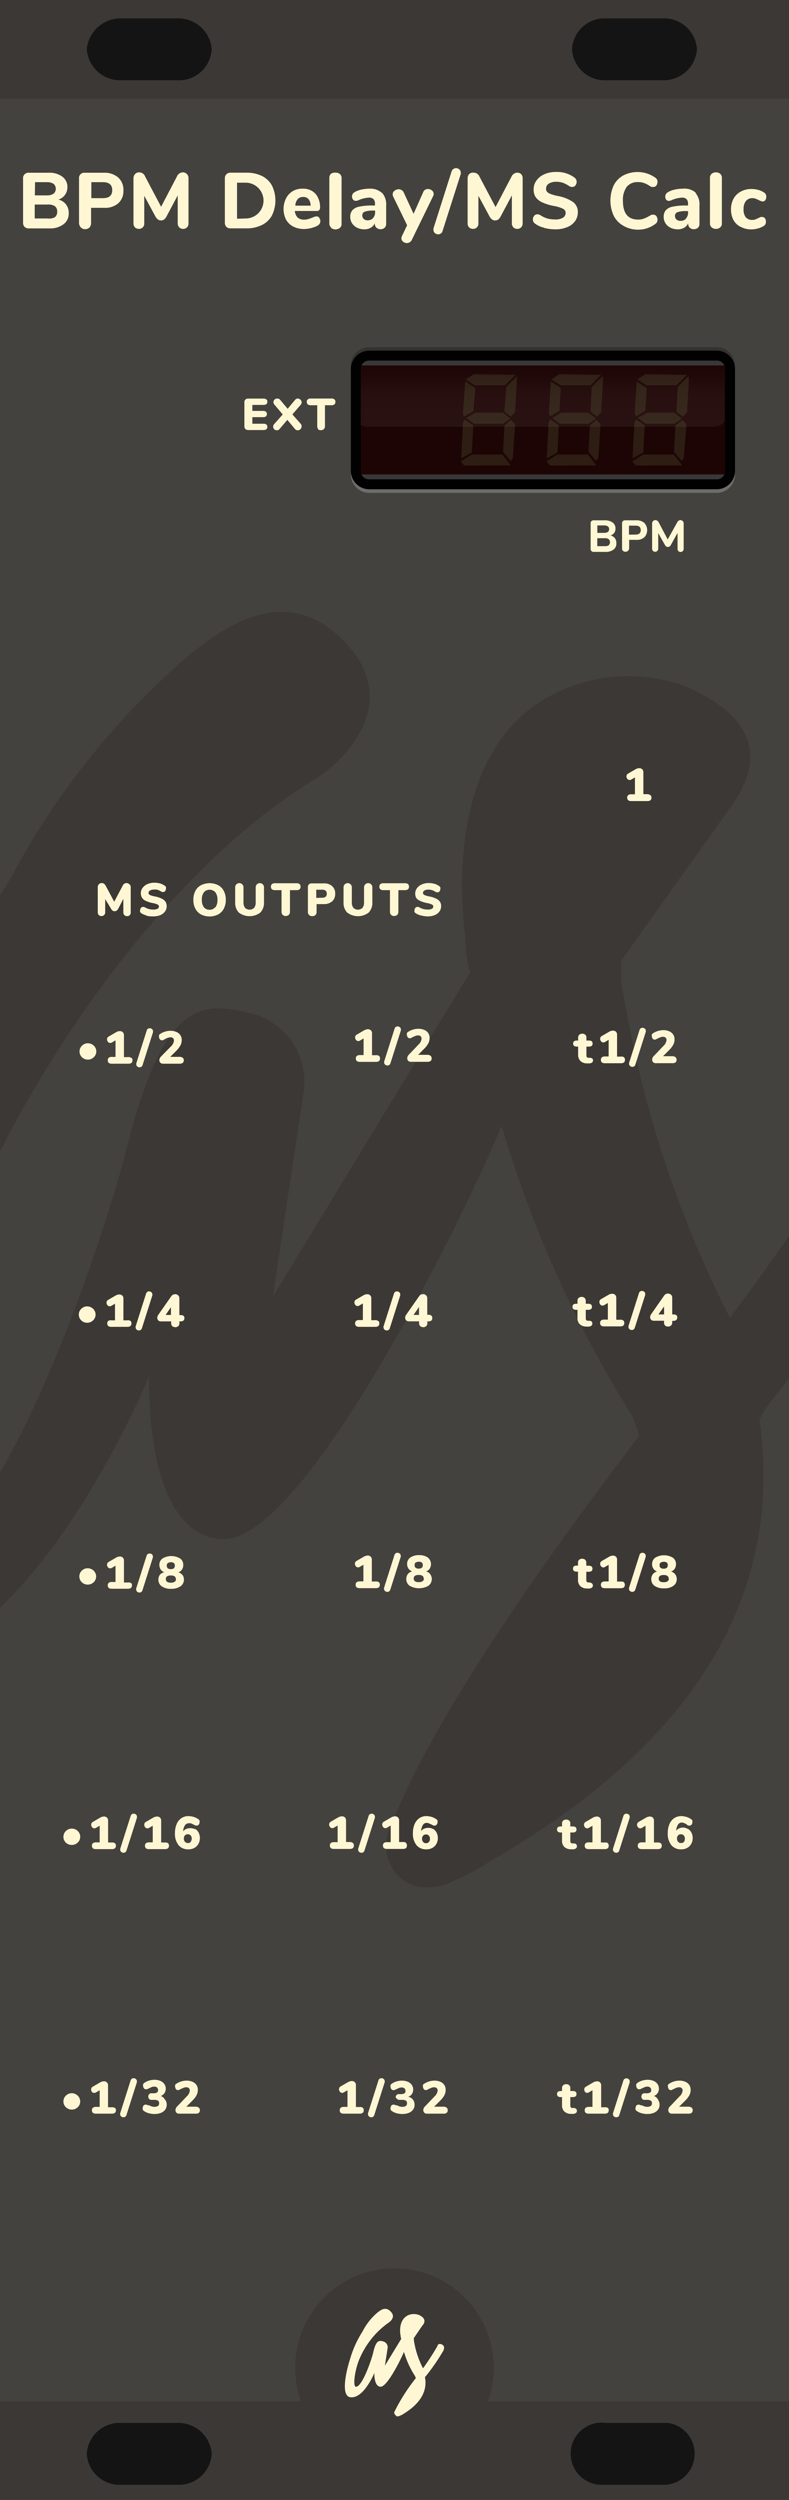 <svg xmlns="http://www.w3.org/2000/svg" xmlns:xlink="http://www.w3.org/1999/xlink" width="120" height="380" viewBox="0 0 120 380">
  <rect x="0" y="0" width="120" height="380" fill="#808080" stroke="none"/>
  <defs>
    <linearGradient id="linear-gradient" x1="142.85" y1="276.38" x2="142.85" y2="287.72" gradientTransform="matrix(0.94, 0, 0, -0.96, -51.83, 329.6)" gradientUnits="userSpaceOnUse">
      <stop offset="0" stop-color="#fff" stop-opacity="0.05"/>
      <stop offset="0.43" stop-color="#fff" stop-opacity="0.04"/>
      <stop offset="1" stop-opacity="0"/>
    </linearGradient>
  </defs>
  <g id="Layer_2" data-name="Layer 2">
    <g id="svg4541">
      <polygon id="polygon6" points="120 16.5 120 0 0 0 0 24.7 0 26.1 0 30 0 31.8 0 286.2 0 287.6 0 291.5 0 293 0 297.8 0 380 120 380 120 293 120 291.5 120 287.6 120 286.2 120 272.4 120 31.8 120 31.5 120 30 120 26.1 120 24.7 120 16.5" style="fill: #44423e"/>
      <g>
        <path d="M47.8,118.5c5.5-3.4,12.7-11.9,5.2-20.3-9.4-10.6-19.5-2.2-23.8,1A117.43,117.43,0,0,0,1.5,133.7c-.51.8-1,1.61-1.5,2.41v38.94C10.65,154,28.32,130.37,47.8,118.5Z" style="fill: #3c3835"/>
        <path d="M111,200.3a170.53,170.53,0,0,1-16.5-51.2V146l15.9-22.3c1.9-2.7,10-12.4-6.2-19.4a25.19,25.19,0,0,0-18.7.6c-18.4,7.9-15.2,33.8-14.7,38a16.14,16.14,0,0,0,.7,4.9l-30,49.3s3.9-25.9,4.6-30.5a10.79,10.79,0,0,0-8.5-12.7l-.4-.1c-7.9-1.9-12.8.5-18,21-3,11.71-11,35.09-19.2,49v20.58c13.56-12.91,22.7-35.23,22.7-35.23s-1,24.2,11.1,24.8,35.8-46.8,42.5-62.8a177.74,177.74,0,0,0,19.8,44,28.27,28.27,0,0,1,1.1,3.1c-2.7,3.7-29.9,38.5-37.8,59.5a6.35,6.35,0,0,0,0,5.7,6,6,0,0,0,4,3.3,8.71,8.71,0,0,0,5.9-1,32.46,32.46,0,0,0,5.2-2.8c38.3-22,43.8-47.6,41-67.2a22,22,0,0,1,2.1-3.2c.81-1,1.6-2,2.4-3.07V187.86C117.08,192.07,114.09,196.23,111,200.3Z" style="fill: #3c3835"/>
      </g>
      <rect id="rect1806" width="120" height="15" style="fill: #3c3835"/>
      <rect id="rect1982" y="365" width="120" height="15" style="fill: #3c3835"/>
      <path id="rect861" d="M18.5,2.8h8.4a5.09,5.09,0,0,1,5.3,4.7h0a5,5,0,0,1-5.3,4.7H18.5a5.09,5.09,0,0,1-5.3-4.7h0A5.16,5.16,0,0,1,18.5,2.8Z" style="fill: #141414"/>
      <path id="rect863" d="M18.5,368.3h8.4a5.09,5.09,0,0,1,5.3,4.7h0a5,5,0,0,1-5.3,4.7H18.5a5,5,0,0,1-5.3-4.7h0a5,5,0,0,1,5.3-4.7Z" style="fill: #141414"/>
      <circle id="path1686" cx="60" cy="359.9" r="15.1" style="fill: #3c3835"/>
      <path id="path8-4-6" d="M67.54,356.8a.54.54,0,0,0-.3-.4.6.6,0,0,0-.4-.1.32.32,0,0,0-.3.3,39.56,39.56,0,0,1-2.2,3.4,13.55,13.55,0,0,1-1.4-4.3v-.3l1.3-1.9c.2-.2.8-1-.5-1.6a2.21,2.21,0,0,0-1.6,0c-1.6.7-1.3,2.8-1.2,3.2a.6.6,0,0,0,.1.4l-2.5,4.1.4-2.6a.92.92,0,0,0-.7-1.1h0c-.7-.2-1.1,0-1.5,1.8-.4,1.5-1.7,5.1-2.6,5.1-.5,0-.2-2.3.4-3.9a12.91,12.91,0,0,1,4.5-5.8c.5-.3,1.1-1,.4-1.7-.8-.9-1.6-.2-2,.1a9.23,9.23,0,0,0-2.3,2.9,15.93,15.93,0,0,0-1.9,4.2c-.7,2.2-1.4,5.7.1,5.8,2,.2,3.6-3.7,3.6-3.7s-.1,2,.9,2.1,3-3.9,3.6-5.3a13.71,13.71,0,0,0,1.7,3.7c0,.1.1.2.1.3a28.42,28.42,0,0,0-3.2,5,.45.45,0,0,0,0,.5l.3.3a.9.9,0,0,0,.5-.1c.2-.1.3-.1.4-.2,3.2-1.9,3.7-4,3.4-5.6,0-.1.1-.2.2-.3a31.94,31.94,0,0,0,2.6-3.8A1.09,1.09,0,0,0,67.54,356.8Z" style="fill: #fff7d4"/>
      <path id="path1191" d="M92.2,2.8A4.94,4.94,0,0,0,87,7.5a5,5,0,0,0,5.3,4.7h8.4A5.09,5.09,0,0,0,106,7.5a5,5,0,0,0-5.3-4.7Z" style="fill: #141414"/>
      <path id="rect865" d="M92.2,368.3a4.73,4.73,0,1,0-1,9.4h9.4a4.73,4.73,0,0,0,1-9.4H92.2Z" style="fill: #141414"/>
      <path id="path922" d="M93.52,81.81a1.2,1.2,0,0,1,.22.74,1.11,1.11,0,0,1-.44,1,1.89,1.89,0,0,1-1.22.34H90.32a.44.44,0,0,1-.49-.38.21.21,0,0,1,0-.11V79.59a.44.44,0,0,1,.38-.5H92a2,2,0,0,1,1.17.33,1.1,1.1,0,0,1,.44.91,1.12,1.12,0,0,1-.18.66,1.21,1.21,0,0,1-.56.41A1.19,1.19,0,0,1,93.52,81.81ZM90.85,81h1a1,1,0,0,0,.6-.14.49.49,0,0,0,.19-.42.5.5,0,0,0-.19-.43,1,1,0,0,0-.6-.14h-1Zm1.72,1.88a.54.54,0,0,0,.2-.46.57.57,0,0,0-.2-.47,1,1,0,0,0-.6-.14H90.84v1.21H92a1,1,0,0,0,.6-.14Z" style="fill: #fff8d5"/>
      <path id="path924" d="M94.75,83.75a.49.49,0,0,1-.14-.38V79.59a.44.44,0,0,1,.39-.5h1.79a1.77,1.77,0,0,1,1.21.4,1.6,1.6,0,0,1,0,2.18,1.72,1.72,0,0,1-1.21.39h-1.1v1.31a.56.56,0,0,1-.62.5.53.53,0,0,1-.29-.12Zm1.91-2.49c.53,0,.79-.22.79-.68s-.26-.68-.79-.68h-1v1.37Z" style="fill: #fff8d5"/>
      <path id="path926" d="M103.84,79.21a.55.55,0,0,1,.14.37v3.84a.47.47,0,0,1-.8.35.47.47,0,0,1-.13-.35V81l-1,1.8a.73.73,0,0,1-.2.26.47.47,0,0,1-.53,0,.75.75,0,0,1-.21-.26l-1-1.76v2.35a.47.47,0,0,1-.8.35.47.47,0,0,1-.13-.35V79.58a.55.55,0,0,1,.14-.37.49.49,0,0,1,.36-.15.57.57,0,0,1,.5.34l1.37,2.6L103,79.4a.56.56,0,0,1,.48-.34A.49.49,0,0,1,103.84,79.21Z" style="fill: #fff8d5"/>
      <path id="path142" d="M19.71,134.42a.6.6,0,0,1,.17.46v3.81a.52.52,0,0,1-.56.57.59.59,0,0,1-.4-.15.57.57,0,0,1-.16-.42v-2.06L18,138.1a1,1,0,0,1-.25.32.59.59,0,0,1-.32.09.56.56,0,0,1-.31-.09,1,1,0,0,1-.25-.32L16,136.67v2a.57.57,0,0,1-.16.42.62.62,0,0,1-.41.16.59.59,0,0,1-.4-.15.57.57,0,0,1-.16-.42v-3.81a.6.6,0,0,1,.17-.46.57.57,0,0,1,.44-.18.53.53,0,0,1,.34.11.79.79,0,0,1,.26.31l1.29,2.42,1.28-2.42a.66.66,0,0,1,.59-.42.59.59,0,0,1,.43.19Z" style="fill: #fff7d4"/>
      <path id="path144" d="M22.27,139.15a2.52,2.52,0,0,1-.79-.34.61.61,0,0,1-.17-.19.56.56,0,0,1,0-.25.57.57,0,0,1,.13-.36.35.35,0,0,1,.29-.15h.18l.21.1a2.35,2.35,0,0,0,.57.23,2.73,2.73,0,0,0,.64.07,1.36,1.36,0,0,0,.63-.12.39.39,0,0,0,.21-.36.32.32,0,0,0-.2-.28,2.57,2.57,0,0,0-.76-.23,4.55,4.55,0,0,1-1.08-.35,1.29,1.29,0,0,1-.55-.48,1.33,1.33,0,0,1-.16-.67,1.3,1.3,0,0,1,.27-.81,1.77,1.77,0,0,1,.73-.57,2.49,2.49,0,0,1,1-.21,3.11,3.11,0,0,1,.91.11,2.24,2.24,0,0,1,.73.35.47.47,0,0,1,.18.19.51.51,0,0,1,0,.25.6.6,0,0,1-.12.36.36.36,0,0,1-.29.15h-.17l-.22-.11-.2-.11a1.34,1.34,0,0,0-.38-.14,1.57,1.57,0,0,0-.48,0,1,1,0,0,0-.57.14.42.42,0,0,0-.22.36.35.35,0,0,0,.08.22.9.9,0,0,0,.29.16,4.34,4.34,0,0,0,.62.16,4,4,0,0,1,1.06.35,1.34,1.34,0,0,1,.55.48,1.17,1.17,0,0,1,.16.64,1.36,1.36,0,0,1-.26.82,1.72,1.72,0,0,1-.72.55,3,3,0,0,1-1.08.19,4.36,4.36,0,0,1-1-.1Z" style="fill: #fff7d4"/>
      <path id="path146" d="M30.57,139a2.14,2.14,0,0,1-.86-.88,2.86,2.86,0,0,1-.3-1.34,2.8,2.8,0,0,1,.3-1.34,2,2,0,0,1,.86-.88,2.92,2.92,0,0,1,2.62,0,2,2,0,0,1,.85.88,2.8,2.8,0,0,1,.3,1.34,2.86,2.86,0,0,1-.3,1.34,2.14,2.14,0,0,1-.86.88,2.9,2.9,0,0,1-2.61,0Zm2.19-1.07a1.82,1.82,0,0,0,.31-1.15,1.74,1.74,0,0,0-.32-1.15,1.17,1.17,0,0,0-1.74,0,1.79,1.79,0,0,0-.31,1.15A1.84,1.84,0,0,0,31,137.9a1.09,1.09,0,0,0,.88.39,1.07,1.07,0,0,0,.86-.4Z" style="fill: #fff7d4"/>
      <path id="path148" d="M36.33,138.73a2.16,2.16,0,0,1-.56-1.6v-2.26a.63.63,0,1,1,1.26,0v2.31a1.28,1.28,0,0,0,.24.82,1,1,0,0,0,1.38,0,1.28,1.28,0,0,0,.24-.82v-2.31a.63.63,0,1,1,1.26,0v2.26a2.12,2.12,0,0,1-.56,1.59,2.71,2.71,0,0,1-3.26,0Z" style="fill: #fff7d4"/>
      <path id="path150" d="M43,139.07a.61.61,0,0,1-.18-.46v-3.3h-1a.75.75,0,0,1-.46-.13.5.5,0,0,1-.15-.4.47.47,0,0,1,.15-.39.64.64,0,0,1,.46-.13h3.28a.64.64,0,0,1,.46.13.47.47,0,0,1,.15.39.5.5,0,0,1-.15.4.75.75,0,0,1-.46.13h-1v3.3a.61.61,0,0,1-.18.46.73.73,0,0,1-.47.17.66.66,0,0,1-.45-.17Z" style="fill: #fff7d4"/>
      <path id="path152" d="M47,139.08a.64.64,0,0,1-.17-.47v-3.74a.59.59,0,0,1,.15-.44.56.56,0,0,1,.44-.15h1.83a1.78,1.78,0,0,1,1.27.42,1.48,1.48,0,0,1,.46,1.16,1.51,1.51,0,0,1-.46,1.15,1.88,1.88,0,0,1-1.27.42h-1.1v1.19a.64.64,0,0,1-.17.47.65.65,0,0,1-.48.17A.66.66,0,0,1,47,139.08Zm2-2.62a.82.82,0,0,0,.53-.15.57.57,0,0,0,.17-.46c0-.41-.23-.61-.7-.61H48.1v1.25Z" style="fill: #fff7d4"/>
      <path id="path154" d="M52.81,138.73a2.16,2.16,0,0,1-.56-1.6v-2.26a.63.63,0,1,1,1.26,0v2.31a1.28,1.28,0,0,0,.24.82,1,1,0,0,0,1.38,0,1.28,1.28,0,0,0,.24-.82v-2.31a.63.63,0,1,1,1.26,0v2.26a2.12,2.12,0,0,1-.56,1.59,2.71,2.71,0,0,1-3.26,0Z" style="fill: #fff7d4"/>
      <path id="path156" d="M59.49,139.07a.61.61,0,0,1-.18-.46v-3.3h-1a.75.75,0,0,1-.46-.13.5.5,0,0,1-.15-.4.47.47,0,0,1,.15-.39.64.64,0,0,1,.46-.13h3.28a.64.64,0,0,1,.46.13.47.47,0,0,1,.15.39.5.5,0,0,1-.15.4.75.75,0,0,1-.46.13h-1v3.3a.61.61,0,0,1-.18.46.73.73,0,0,1-.47.17.66.66,0,0,1-.45-.17Z" style="fill: #fff7d4"/>
      <path id="path158" d="M64,139.15a2.52,2.52,0,0,1-.79-.34.61.61,0,0,1-.17-.19.56.56,0,0,1,0-.25.57.57,0,0,1,.13-.36.35.35,0,0,1,.29-.15h.18l.21.1a2.35,2.35,0,0,0,.57.23,2.73,2.73,0,0,0,.64.07,1.36,1.36,0,0,0,.63-.12.39.39,0,0,0,.21-.36.32.32,0,0,0-.2-.28,2.57,2.57,0,0,0-.76-.23,4.55,4.55,0,0,1-1.08-.35,1.29,1.29,0,0,1-.55-.43,1.33,1.33,0,0,1-.16-.67,1.36,1.36,0,0,1,.27-.81,1.77,1.77,0,0,1,.73-.57,2.49,2.49,0,0,1,1-.21,3.11,3.11,0,0,1,.91.11,2.24,2.24,0,0,1,.73.35.55.55,0,0,1,.18.19.51.51,0,0,1,0,.25.6.6,0,0,1-.12.36.36.36,0,0,1-.29.15H66.4l-.22-.11-.2-.11a1.34,1.34,0,0,0-.38-.14,1.57,1.57,0,0,0-.48-.05,1,1,0,0,0-.57.14.42.42,0,0,0-.22.36.35.35,0,0,0,.08.22.9.9,0,0,0,.29.16,4.34,4.34,0,0,0,.62.16,4,4,0,0,1,1.06.35,1.34,1.34,0,0,1,.55.48,1.17,1.17,0,0,1,.16.64,1.36,1.36,0,0,1-.26.82,1.72,1.72,0,0,1-.72.55,3,3,0,0,1-1.08.19,4.41,4.41,0,0,1-1-.15Z" style="fill: #fff7d4"/>
      <path id="path958" d="M98.93,120.87a.44.44,0,0,1,.15.38c0,.34-.2.52-.61.52H96c-.41,0-.61-.18-.61-.52a.44.44,0,0,1,.15-.38.64.64,0,0,1,.46-.13h.57v-2.57l-.56.33a.55.55,0,0,1-.25.07.45.45,0,0,1-.34-.17.59.59,0,0,1-.14-.38.47.47,0,0,1,.25-.43l1.12-.65a1.12,1.12,0,0,1,.58-.17.58.58,0,0,1,.45.17.6.6,0,0,1,.17.46v3.32h.57a.67.67,0,0,1,.47.15Z" style="fill: #fff7d4"/>
      <g id="g966">
        <path id="path960" d="M57.65,160.51a.5.5,0,0,1,.15.38c0,.35-.2.52-.61.52H54.73c-.41,0-.61-.17-.61-.52a.46.46,0,0,1,.15-.38.73.73,0,0,1,.46-.13h.57v-2.53l-.56.33a.45.45,0,0,1-.25.07.41.41,0,0,1-.34-.17.57.57,0,0,1-.14-.38.47.47,0,0,1,.25-.43l1.12-.65a1.27,1.27,0,0,1,.58-.17.68.68,0,0,1,.45.17.6.6,0,0,1,.17.46v3.32h.57a.69.69,0,0,1,.5.11Z" style="fill: #fff7d4"/>
        <path id="path962" d="M59.2,161.88a.42.42,0,0,1-.28.08.47.47,0,0,1-.34-.13.37.37,0,0,1-.15-.32.43.43,0,0,1,0-.16l1.59-5a.45.45,0,0,1,.18-.25.5.5,0,0,1,.27-.08.56.56,0,0,1,.35.13.41.41,0,0,1,.15.33v.15l-1.59,5a.51.51,0,0,1-.18.25Z" style="fill: #fff7d4"/>
        <path id="path964" d="M65.5,160.5a.5.5,0,0,1,.15.38.51.51,0,0,1-.15.39.71.71,0,0,1-.46.13H62.49a.51.51,0,0,1-.55-.53.77.77,0,0,1,.24-.55l1.48-1.55a1.38,1.38,0,0,0,.46-.89.54.54,0,0,0-.14-.36.56.56,0,0,0-.39-.13,1.15,1.15,0,0,0-.37.06l-.4.17-.14.07-.11.06-.14.07H62.3a.34.34,0,0,1-.29-.16.59.59,0,0,1-.12-.37.53.53,0,0,1,0-.25.58.58,0,0,1,.17-.18,2.65,2.65,0,0,1,.74-.35,2.75,2.75,0,0,1,.81-.13,2.37,2.37,0,0,1,.91.17,1.39,1.39,0,0,1,.61.49,1.35,1.35,0,0,1,.21.73,1.89,1.89,0,0,1-.17.78,3.5,3.5,0,0,1-.58.79l-1,1H65a.75.75,0,0,1,.5.16Z" style="fill: #fff7d4"/>
      </g>
      <g id="g1040">
        <path id="path1032" d="M12.74,160.91a1.2,1.2,0,0,1-.47-.45,1.09,1.09,0,0,1-.17-.63,1.07,1.07,0,0,1,.16-.61,1.27,1.27,0,0,1,.46-.46,1.13,1.13,0,0,1,.65-.17,1.18,1.18,0,0,1,.63.16,1.27,1.27,0,0,1,.47.45,1.2,1.2,0,0,1,0,1.25,1.41,1.41,0,0,1-.46.45,1.27,1.27,0,0,1-.63.17,1.33,1.33,0,0,1-.65-.16Z" style="fill: #fff7d4"/>
        <path id="path1034" d="M20,160.79a.47.47,0,0,1,.15.38c0,.35-.2.52-.61.52H17c-.41,0-.61-.17-.61-.52a.44.44,0,0,1,.15-.38.63.63,0,0,1,.46-.13h.57v-2.52l-.56.33a.59.59,0,0,1-.25.07.44.44,0,0,1-.34-.17.59.59,0,0,1-.14-.38.46.46,0,0,1,.25-.43l1.12-.65a1.06,1.06,0,0,1,.58-.17.59.59,0,0,1,.45.17.6.6,0,0,1,.17.46v3.32h.57a.68.68,0,0,1,.5.1Z" style="fill: #fff7d4"/>
        <path id="path1036" d="M21.5,162.16a.57.57,0,0,1-.28.08.51.51,0,0,1-.34-.13.38.38,0,0,1-.15-.32.43.43,0,0,1,0-.16l1.59-5a.45.45,0,0,1,.18-.25.38.38,0,0,1,.27-.08.47.47,0,0,1,.35.13.41.41,0,0,1,.15.33v.15l-1.59,5a.51.51,0,0,1-.18.25Z" style="fill: #fff7d4"/>
        <path id="path1038" d="M27.8,160.79a.47.47,0,0,1,.15.38.52.52,0,0,1-.15.39.77.77,0,0,1-.46.13H24.79a.57.57,0,0,1-.4-.15.5.5,0,0,1-.15-.38.76.76,0,0,1,.24-.55L26,159.06a1.41,1.41,0,0,0,.46-.89.51.51,0,0,0-.14-.36.52.52,0,0,0-.39-.13,1.15,1.15,0,0,0-.37.06,2,2,0,0,0-.4.17L25,158l-.11.06-.14.07H24.6a.39.39,0,0,1-.29-.16.57.57,0,0,1-.12-.37.53.53,0,0,1,0-.25.37.37,0,0,1,.17-.18,2.4,2.4,0,0,1,.74-.35,2.45,2.45,0,0,1,.81-.13,2.2,2.2,0,0,1,.91.17,1.39,1.39,0,0,1,.61.49,1.32,1.32,0,0,1,.21.73,1.92,1.92,0,0,1-.17.78,3.74,3.74,0,0,1-.58.79l-1,1H27.3a.66.66,0,0,1,.5.16Z" style="fill: #fff7d4"/>
      </g>
      <g id="g1441">
        <path id="path1433" d="M90.19,161.18a.38.38,0,0,1-.19.36.91.91,0,0,1-.54.1h-.2a1.42,1.42,0,0,1-1-.38,1.27,1.27,0,0,1-.33-.93v-1.24h-.2c-.37,0-.56-.15-.56-.46s.19-.46.56-.46h.2v-.46a.59.59,0,0,1,.17-.42.65.65,0,0,1,.46-.16.63.63,0,0,1,.46.16.52.52,0,0,1,.17.42v.46h.38c.38,0,.56.15.56.46s-.18.46-.56.46h-.38v1.38a.35.35,0,0,0,.08.22.28.28,0,0,0,.21.1h.2q.51,0,.51.39Z" style="fill: #fff7d4"/>
        <path id="path1435" d="M94.9,160.72a.46.46,0,0,1,.15.38c0,.35-.2.52-.61.52H92c-.41,0-.61-.17-.61-.52a.5.5,0,0,1,.15-.38.71.71,0,0,1,.46-.13h.57v-2.53l-.56.33a.43.43,0,0,1-.25.07.42.42,0,0,1-.34-.17.59.59,0,0,1-.14-.38.47.47,0,0,1,.25-.43l1.12-.65a1.22,1.22,0,0,1,.58-.17.62.62,0,0,1,.45.17.6.6,0,0,1,.17.46v3.32h.57a.68.68,0,0,1,.5.11Z" style="fill: #fff7d4"/>
        <path id="path1437" d="M96.45,162.09a.46.46,0,0,1-.28.08.55.55,0,0,1-.34-.13.41.41,0,0,1-.15-.32.43.43,0,0,1,0-.16l1.59-5a.51.51,0,0,1,.18-.25.53.53,0,0,1,.27-.08.54.54,0,0,1,.35.13.39.39,0,0,1,.15.33.38.38,0,0,1,0,.15l-1.59,5a.45.45,0,0,1-.18.25Z" style="fill: #fff7d4"/>
        <path id="path1439" d="M102.75,160.71a.46.46,0,0,1,.15.38.47.47,0,0,1-.15.39.67.67,0,0,1-.46.13H99.74a.51.51,0,0,1-.55-.53.76.76,0,0,1,.24-.55l1.48-1.55a1.36,1.36,0,0,0,.46-.89.45.45,0,0,0-.14-.36.56.56,0,0,0-.39-.13,1.19,1.19,0,0,0-.37.06l-.4.17-.14.07-.11.06-.14.07h-.13a.35.35,0,0,1-.29-.16.63.63,0,0,1-.12-.37.53.53,0,0,1,0-.25.49.49,0,0,1,.17-.18,3,3,0,0,1,.74-.35,2.8,2.8,0,0,1,.81-.13,2.2,2.2,0,0,1,.91.17,1.34,1.34,0,0,1,.61.49,1.27,1.27,0,0,1,.21.73,1.62,1.62,0,0,1-.17.78,3.22,3.22,0,0,1-.58.79l-1,1h1.41a.75.75,0,0,1,.5.16Z" style="fill: #fff7d4"/>
      </g>
      <g id="g976">
        <path id="path968" d="M12.63,200.91a1.35,1.35,0,0,1-.47-.45,1.23,1.23,0,0,1,.45-1.7,1.16,1.16,0,0,1,.65-.18,1.27,1.27,0,0,1,.63.17,1.13,1.13,0,0,1,.47.45,1.2,1.2,0,0,1,0,1.25,1.32,1.32,0,0,1-.46.45,1.27,1.27,0,0,1-.63.17,1.36,1.36,0,0,1-.65-.16Z" style="fill: #fff7d4"/>
        <path id="path970" d="M19.84,200.79a.44.44,0,0,1,.15.38c0,.34-.2.52-.61.52H16.92c-.4,0-.61-.18-.61-.52a.47.47,0,0,1,.15-.38.62.62,0,0,1,.46-.09h.57v-2.53l-.56.33a.52.52,0,0,1-.25.07.45.45,0,0,1-.34-.17.59.59,0,0,1-.14-.38.49.49,0,0,1,.25-.43l1.12-.65a1.12,1.12,0,0,1,.58-.17.58.58,0,0,1,.45.17.6.6,0,0,1,.17.46v3.3h.57a.68.68,0,0,1,.5.09Z" style="fill: #fff7d4"/>
        <path id="path972" d="M21.4,202.16a.54.54,0,0,1-.28.08.55.55,0,0,1-.34-.13.44.44,0,0,1-.15-.32.43.43,0,0,1,0-.16l1.59-5a.51.51,0,0,1,.18-.25.39.39,0,0,1,.27-.08.49.49,0,0,1,.35.13.39.39,0,0,1,.15.33.38.38,0,0,1,0,.15l-1.59,5a.45.45,0,0,1-.18.25Z" style="fill: #fff7d4"/>
        <path id="path974" d="M28.05,200.36c0,.33-.2.5-.61.5h-.15v.24a.62.62,0,0,1-.18.48.63.63,0,0,1-.46.16.69.69,0,0,1-.45-.16.66.66,0,0,1-.17-.48v-.24H24.47a.59.59,0,0,1-.4-.15.55.55,0,0,1-.15-.38.81.81,0,0,1,.15-.46l2-2.86a.63.63,0,0,1,.25-.21.7.7,0,0,1,.31-.07.6.6,0,0,1,.46.17.59.59,0,0,1,.19.47v2.53h.15c.42,0,.62.14.62.46Zm-2.86-.48H26V198.7Z" style="fill: #fff7d4"/>
      </g>
      <g id="g1058">
        <path id="path1052" d="M57.54,200.79a.44.44,0,0,1,.15.38c0,.34-.2.52-.61.52H54.62c-.4,0-.61-.18-.61-.52a.47.47,0,0,1,.15-.38.65.65,0,0,1,.46-.13h.57v-2.53l-.56.33a.52.52,0,0,1-.25.07.45.45,0,0,1-.34-.17.59.59,0,0,1-.14-.38.49.49,0,0,1,.25-.43l1.12-.65a1.12,1.12,0,0,1,.58-.17.58.58,0,0,1,.45.17.6.6,0,0,1,.17.46v3.32H57a.67.67,0,0,1,.5.11Z" style="fill: #fff7d4"/>
        <path id="path1054" d="M59.1,202.16a.54.54,0,0,1-.28.08.55.55,0,0,1-.34-.13.44.44,0,0,1-.15-.32.43.43,0,0,1,0-.16l1.59-5a.51.51,0,0,1,.18-.25.39.39,0,0,1,.27-.08.49.49,0,0,1,.35.13.39.39,0,0,1,.15.33.38.38,0,0,1,0,.15l-1.59,5a.45.45,0,0,1-.18.25Z" style="fill: #fff7d4"/>
        <path id="path1056" d="M65.75,200.36c0,.33-.2.5-.61.5H65v.24a.6.6,0,0,1-.18.48.63.63,0,0,1-.46.16.69.69,0,0,1-.45-.16.66.66,0,0,1-.17-.48v-.25H62.17a.59.59,0,0,1-.4-.15.61.61,0,0,1-.15-.38.81.81,0,0,1,.15-.46l2-2.86a.63.63,0,0,1,.25-.21.7.7,0,0,1,.31-.07.6.6,0,0,1,.46.17.59.59,0,0,1,.19.47v2.49h.15c.42,0,.62.17.62.51Zm-2.86-.48h.84v-1.21Z" style="fill: #fff7d4"/>
      </g>
      <g id="g1451">
        <path id="path1443" d="M90.09,201.19a.42.42,0,0,1-.19.36.93.93,0,0,1-.54.1h-.2a1.42,1.42,0,0,1-1-.38,1.27,1.27,0,0,1-.33-.93V199.1h-.2c-.38,0-.56-.15-.56-.46s.18-.46.56-.46h.2v-.46a.52.52,0,0,1,.17-.42.63.63,0,0,1,.46-.16.65.65,0,0,1,.46.16.59.59,0,0,1,.17.42v.46h.38c.37,0,.56.15.56.46s-.19.46-.56.46h-.38v1.34a.3.3,0,0,0,.08.22.28.28,0,0,0,.21.1h.2c.36,0,.51.17.51.43Z" style="fill: #fff7d4"/>
        <path id="path1445" d="M94.8,200.72a.5.5,0,0,1,.15.38c0,.35-.21.52-.61.52H91.88c-.41,0-.61-.17-.61-.52a.46.46,0,0,1,.15-.38.67.67,0,0,1,.46-.13h.57v-2.53l-.56.33a.45.45,0,0,1-.25.07.41.41,0,0,1-.34-.17.59.59,0,0,1-.14-.38.47.47,0,0,1,.25-.43l1.12-.65a1.16,1.16,0,0,1,.58-.17.63.63,0,0,1,.45.17.6.6,0,0,1,.17.46v3.32h.57a.69.69,0,0,1,.5.11Z" style="fill: #fff7d4"/>
        <path id="path1447" d="M96.36,202.09a.46.46,0,0,1-.28.08.51.51,0,0,1-.34-.13.41.41,0,0,1-.15-.32.43.43,0,0,1,0-.16l1.59-5a.45.45,0,0,1,.18-.25.5.5,0,0,1,.27-.08.56.56,0,0,1,.35.13.41.41,0,0,1,.15.33v.15l-1.59,5a.51.51,0,0,1-.18.25Z" style="fill: #fff7d4"/>
        <path id="path1449" d="M103,200.28c0,.33-.21.5-.61.5h-.15V201a.59.59,0,0,1-.64.64.61.61,0,0,1-.45-.16A.58.58,0,0,1,101,201v-.24H99.43a.53.53,0,0,1-.4-.15.54.54,0,0,1-.15-.38.77.77,0,0,1,.15-.46l2-2.86a.68.68,0,0,1,.56-.28.71.71,0,0,1,.46.17.59.59,0,0,1,.19.47v2.53h.15c.41,0,.62.14.62.46Zm-2.86-.48H101v-1.21Z" style="fill: #fff7d4"/>
      </g>
      <g id="g1477">
        <path id="path1469" d="M12.71,240.71a1.35,1.35,0,0,1-.47-.45,1.23,1.23,0,0,1,.45-1.7,1.15,1.15,0,0,1,.65-.17,1.26,1.26,0,0,1,.63.16,1.2,1.2,0,0,1,.47.45,1.18,1.18,0,0,1,.18.63,1.14,1.14,0,0,1-.17.62,1.24,1.24,0,0,1-.46.45,1.27,1.27,0,0,1-.63.17,1.36,1.36,0,0,1-.65-.16Z" style="fill: #fff7d4"/>
        <path id="path1471" d="M19.92,240.6a.46.46,0,0,1,.15.38c0,.35-.2.52-.61.52H17c-.41,0-.61-.17-.61-.52a.5.5,0,0,1,.15-.38.71.71,0,0,1,.46-.13h.57V238l-.56.33a.52.52,0,0,1-.25.07.42.42,0,0,1-.34-.17.59.59,0,0,1-.14-.38.47.47,0,0,1,.25-.43l1.12-.65a1.12,1.12,0,0,1,.58-.17.58.58,0,0,1,.45.17.6.6,0,0,1,.17.46v3.32h.57a.73.73,0,0,1,.5.09Z" style="fill: #fff7d4"/>
        <path id="path1473" d="M21.48,242a.54.54,0,0,1-.28.08.55.55,0,0,1-.34-.13.44.44,0,0,1-.15-.32.43.43,0,0,1,0-.16l1.59-5a.51.51,0,0,1,.18-.25.53.53,0,0,1,.27-.08.49.49,0,0,1,.35.13.39.39,0,0,1,.15.33.38.38,0,0,1,0,.15l-1.59,5a.45.45,0,0,1-.18.25Z" style="fill: #fff7d4"/>
        <path id="path1475" d="M27.74,239.38a1.19,1.19,0,0,1,.23.75,1.21,1.21,0,0,1-.52,1,2.45,2.45,0,0,1-1.42.38,2.39,2.39,0,0,1-1.42-.37,1.21,1.21,0,0,1-.52-1,1.23,1.23,0,0,1,.23-.77A1.15,1.15,0,0,1,25,239a1.18,1.18,0,0,1-.56-.43,1.26,1.26,0,0,1-.2-.68,1.16,1.16,0,0,1,.49-1,2.62,2.62,0,0,1,2.65,0,1.14,1.14,0,0,1,.49,1,1.17,1.17,0,0,1-.2.7,1,1,0,0,1-.55.41,1.17,1.17,0,0,1,.62.42Zm-1,.65c0-.37-.25-.55-.76-.55s-.76.18-.76.55.26.55.76.55.78-.18.8-.55Zm-1.23-2.44a.61.61,0,0,0,0,.8.8.8,0,0,0,.47.13.76.76,0,0,0,.47-.13.61.61,0,0,0,0-.8.77.77,0,0,0-.47-.12.74.74,0,0,0-.43.12Z" style="fill: #fff7d4"/>
      </g>
      <g id="g1485">
        <path id="path1479" d="M57.62,240.51a.46.46,0,0,1,.15.38c0,.35-.2.52-.61.52H54.7c-.41,0-.61-.17-.61-.52a.5.5,0,0,1,.15-.38.77.77,0,0,1,.46-.13h.57v-2.53l-.56.33a.43.43,0,0,1-.25.07.42.42,0,0,1-.34-.17.57.57,0,0,1-.14-.38.48.48,0,0,1,.25-.43l1.12-.65a1.34,1.34,0,0,1,.58-.17.66.66,0,0,1,.45.17.62.62,0,0,1,.17.46v3.32h.57a.72.72,0,0,1,.5.11Z" style="fill: #fff7d4"/>
        <path id="path1481" d="M59.18,241.89a.4.4,0,0,1-.28.08.5.5,0,0,1-.34-.13.41.41,0,0,1-.15-.32.43.43,0,0,1,0-.16l1.59-5a.51.51,0,0,1,.18-.25.53.53,0,0,1,.27-.08.54.54,0,0,1,.35.13.4.4,0,0,1,.15.33.38.38,0,0,1,0,.15l-1.59,5a.45.45,0,0,1-.18.25Z" style="fill: #fff7d4"/>
        <path id="path1483" d="M65.44,239.3a1.26,1.26,0,0,1-.29,1.75,2.88,2.88,0,0,1-2.84,0,1.22,1.22,0,0,1-.52-1,1.27,1.27,0,0,1,.23-.77,1.2,1.2,0,0,1,.66-.42,1.18,1.18,0,0,1-.56-.43,1.26,1.26,0,0,1-.2-.68,1.17,1.17,0,0,1,.49-1,2.29,2.29,0,0,1,1.32-.36,2.23,2.23,0,0,1,1.33.36,1.29,1.29,0,0,1,.29,1.7,1,1,0,0,1-.55.41,1.18,1.18,0,0,1,.64.43Zm-1,.65c0-.36-.25-.55-.76-.55s-.76.19-.76.55.26.55.76.55.78-.18.8-.55Zm-1.23-2.44a.5.5,0,0,0-.15.4.49.49,0,0,0,.15.4.73.73,0,0,0,.47.13.7.7,0,0,0,.47-.13.46.46,0,0,0,.15-.4.47.47,0,0,0-.15-.4.77.77,0,0,0-.47-.12.82.82,0,0,0-.43.12Z" style="fill: #fff7d4"/>
      </g>
      <g id="g1495">
        <path id="path1487" d="M90.17,241a.41.41,0,0,1-.19.36.86.86,0,0,1-.54.1h-.2a1.42,1.42,0,0,1-1-.38,1.27,1.27,0,0,1-.33-.93v-1.25h-.2c-.38,0-.56-.15-.56-.46s.18-.46.56-.46h.2v-.46a.53.53,0,0,1,.17-.42.63.63,0,0,1,.46-.16.65.65,0,0,1,.46.16.61.61,0,0,1,.17.42V238h.38c.37,0,.56.16.56.46s-.19.46-.56.46h-.38v1.3a.3.3,0,0,0,.08.22.28.28,0,0,0,.21.1h.2q.51.09.51.48Z" style="fill: #fff7d4"/>
        <path id="path1489" d="M94.88,240.52a.5.5,0,0,1,.15.38c0,.35-.2.52-.61.52H92c-.41,0-.61-.17-.61-.52a.46.46,0,0,1,.15-.38.73.73,0,0,1,.46-.13h.57v-2.53l-.56.33a.45.45,0,0,1-.25.07.41.41,0,0,1-.34-.17.57.57,0,0,1-.14-.38.47.47,0,0,1,.25-.43l1.12-.65a1.27,1.27,0,0,1,.58-.17.68.68,0,0,1,.45.17.62.62,0,0,1,.17.46v3.32h.57a.74.74,0,0,1,.5.11Z" style="fill: #fff7d4"/>
        <path id="path1491" d="M96.44,241.89a.42.42,0,0,1-.28.08.47.47,0,0,1-.34-.13.36.36,0,0,1-.15-.32.43.43,0,0,1,0-.16l1.59-5a.45.45,0,0,1,.18-.25.5.5,0,0,1,.27-.08.56.56,0,0,1,.35.13.43.43,0,0,1,.15.33v.15l-1.59,5a.51.51,0,0,1-.18.25Z" style="fill: #fff7d4"/>
        <path id="path1493" d="M102.7,239.31a1.26,1.26,0,0,1,.23.75,1.22,1.22,0,0,1-.52,1,2.31,2.31,0,0,1-1.42.38,2.37,2.37,0,0,1-1.42-.37,1.2,1.2,0,0,1-.52-1,1.27,1.27,0,0,1,.23-.77,1.17,1.17,0,0,1,.66-.42,1.09,1.09,0,0,1-.56-.43,1.11,1.11,0,0,1-.2-.68,1.15,1.15,0,0,1,.49-1,2.62,2.62,0,0,1,2.65,0,1.17,1.17,0,0,1,.49,1,1.3,1.3,0,0,1-.2.7,1,1,0,0,1-.55.41,1.22,1.22,0,0,1,.64.43Zm-1,.65c0-.36-.26-.55-.76-.55s-.76.19-.76.55.25.55.76.55.77-.18.8-.56Zm-1.23-2.44a.47.47,0,0,0-.15.4.46.46,0,0,0,.15.4.7.7,0,0,0,.47.13.73.73,0,0,0,.47-.13.49.49,0,0,0,.15-.4.5.5,0,0,0-.15-.4.79.79,0,0,0-.47-.12.82.82,0,0,0-.43.12Z" style="fill: #fff7d4"/>
      </g>
      <g id="g1521">
        <path id="path1511" d="M10.29,280.29a1.13,1.13,0,0,1-.47-.45,1.09,1.09,0,0,1-.17-.63,1.21,1.21,0,0,1,.16-.61,1.27,1.27,0,0,1,.46-.46,1.22,1.22,0,0,1,.65-.18,1.28,1.28,0,0,1,.63.16,1.35,1.35,0,0,1,.47.45,1.18,1.18,0,0,1,.18.63,1.2,1.2,0,0,1-.17.62,1.24,1.24,0,0,1-.46.45,1.17,1.17,0,0,1-.63.17,1.22,1.22,0,0,1-.65-.15Z" style="fill: #fff7d4"/>
        <path id="path1513" d="M17.48,280.18a.5.5,0,0,1,.15.38c0,.35-.21.52-.61.52H14.59c-.41,0-.61-.17-.61-.52a.46.46,0,0,1,.15-.38.73.73,0,0,1,.46-.13h.57v-2.53l-.56.33a.45.45,0,0,1-.25.07.41.41,0,0,1-.34-.17.57.57,0,0,1-.14-.38.47.47,0,0,1,.25-.43l1.12-.65a1.27,1.27,0,0,1,.58-.17.68.68,0,0,1,.45.17.62.62,0,0,1,.17.46v3.32H17a.72.72,0,0,1,.47.11Z" style="fill: #fff7d4"/>
        <path id="path1515" d="M19.06,281.55a.42.42,0,0,1-.28.08.47.47,0,0,1-.34-.13.37.37,0,0,1-.15-.32.43.43,0,0,1,0-.16l1.59-5a.45.45,0,0,1,.18-.25.5.5,0,0,1,.27-.08.56.56,0,0,1,.35.13.43.43,0,0,1,.15.33v.15l-1.59,5a.51.51,0,0,1-.18.25Z" style="fill: #fff7d4"/>
        <path id="path1517" d="M25.55,280.18a.5.5,0,0,1,.15.38c0,.35-.21.52-.61.52H22.66c-.41,0-.61-.17-.61-.52a.46.46,0,0,1,.15-.38.73.73,0,0,1,.46-.13h.57v-2.53l-.56.33a.45.45,0,0,1-.25.07.41.41,0,0,1-.34-.17.57.57,0,0,1-.14-.38.47.47,0,0,1,.25-.43l1.12-.65a1.27,1.27,0,0,1,.58-.17.68.68,0,0,1,.45.17.62.62,0,0,1,.17.46v3.32h.57a.72.72,0,0,1,.47.11Z" style="fill: #fff7d4"/>
        <path id="path1519" d="M29.68,278a1.53,1.53,0,0,1,.53.57,1.84,1.84,0,0,1,.19.83,1.8,1.8,0,0,1-.22.88,1.56,1.56,0,0,1-.61.61,1.75,1.75,0,0,1-.89.22,1.86,1.86,0,0,1-1.53-.64,2.77,2.77,0,0,1-.54-1.83,3.41,3.41,0,0,1,.26-1.37,2,2,0,0,1,.72-.9,1.9,1.9,0,0,1,1.09-.31,3.11,3.11,0,0,1,.8.13,2.55,2.55,0,0,1,.7.35.77.77,0,0,1,.17.19.74.74,0,0,1,0,.25.59.59,0,0,1-.12.37.36.36,0,0,1-.3.15h-.17l-.21-.1-.15-.08-.38-.17a1.19,1.19,0,0,0-.32,0,.67.67,0,0,0-.58.32,1.74,1.74,0,0,0-.26.91,1.13,1.13,0,0,1,.43-.35,1.45,1.45,0,0,1,.59-.13,1.39,1.39,0,0,1,.75.15ZM29,279.94a.68.68,0,0,0,.16-.48A.72.72,0,0,0,29,279a.57.57,0,0,0-.44-.18.55.55,0,0,0-.44.18.67.67,0,0,0-.16.48.65.65,0,0,0,.17.48.51.51,0,0,0,.43.19A.52.52,0,0,0,29,280Z" style="fill: #fff7d4"/>
      </g>
      <g id="g1533">
        <path id="path1523" d="M87.74,280.64a.37.37,0,0,1-.19.36.84.84,0,0,1-.54.1h-.2a1.42,1.42,0,0,1-1-.38,1.27,1.27,0,0,1-.33-.93v-1.24h-.2c-.37,0-.56-.15-.56-.46s.19-.46.56-.46h.2v-.46a.59.59,0,0,1,.17-.42.65.65,0,0,1,.46-.16.63.63,0,0,1,.46.16.52.52,0,0,1,.17.42v.46h.38c.38,0,.56.16.56.46s-.18.46-.56.46h-.38v1.34a.35.35,0,0,0,.08.22.3.3,0,0,0,.21.1h.2c.36,0,.51.17.51.43Z" style="fill: #fff7d4"/>
        <path id="path1525" d="M92.43,280.18a.46.46,0,0,1,.15.38c0,.35-.2.52-.61.52H89.54c-.4,0-.61-.17-.61-.52a.5.5,0,0,1,.15-.38.77.77,0,0,1,.46-.13h.57v-2.53l-.56.33a.43.43,0,0,1-.25.07.42.42,0,0,1-.34-.17.57.57,0,0,1-.14-.38.5.5,0,0,1,.25-.43l1.12-.65a1.34,1.34,0,0,1,.58-.17.66.66,0,0,1,.45.17.62.62,0,0,1,.17.46v3.32H92a.7.7,0,0,1,.47.11Z" style="fill: #fff7d4"/>
        <path id="path1527" d="M94,281.55a.4.4,0,0,1-.28.08.5.5,0,0,1-.34-.13.41.41,0,0,1-.15-.32.43.43,0,0,1,0-.16l1.59-5a.51.51,0,0,1,.18-.25.53.53,0,0,1,.27-.08.54.54,0,0,1,.35.13.4.4,0,0,1,.15.33.38.38,0,0,1,0,.15l-1.59,5a.45.45,0,0,1-.18.25Z" style="fill: #fff7d4"/>
        <path id="path1529" d="M100.5,280.18a.46.46,0,0,1,.15.38c0,.35-.2.52-.61.52H97.61c-.4,0-.61-.17-.61-.52a.5.5,0,0,1,.15-.38.77.77,0,0,1,.46-.13h.57v-2.53l-.56.33a.43.43,0,0,1-.25.07.42.42,0,0,1-.34-.17.57.57,0,0,1-.14-.38.5.5,0,0,1,.25-.43l1.12-.65a1.34,1.34,0,0,1,.58-.17.66.66,0,0,1,.45.17.62.62,0,0,1,.17.46v3.32H100a.7.7,0,0,1,.47.11Z" style="fill: #fff7d4"/>
        <path id="path1531" d="M104.63,278a1.45,1.45,0,0,1,.53.57,1.71,1.71,0,0,1,.19.83,1.69,1.69,0,0,1-.22.88,1.49,1.49,0,0,1-.61.61,1.73,1.73,0,0,1-.89.22,1.87,1.87,0,0,1-1.53-.64,2.77,2.77,0,0,1-.54-1.83,3.41,3.41,0,0,1,.26-1.37,2.11,2.11,0,0,1,.72-.9,1.94,1.94,0,0,1,1.09-.31,3.11,3.11,0,0,1,.8.13,2.55,2.55,0,0,1,.7.35.61.61,0,0,1,.17.19.45.45,0,0,1,0,.25.49.49,0,0,1-.12.37.36.36,0,0,1-.3.15.48.48,0,0,1-.17,0l-.21-.1-.12-.13-.38-.17a.87.87,0,0,0-.32-.06.68.68,0,0,0-.58.33,2,2,0,0,0-.26.91,1.13,1.13,0,0,1,.43-.35,1.53,1.53,0,0,1,.59-.13,1.39,1.39,0,0,1,.72.2ZM104,280a.68.68,0,0,0,.16-.48A.69.69,0,0,0,104,279a.55.55,0,0,0-.44-.18.57.57,0,0,0-.44.18.71.71,0,0,0-.16.48.74.74,0,0,0,.17.48.52.52,0,0,0,.43.19A.53.53,0,0,0,104,280Z" style="fill: #fff7d4"/>
      </g>
      <g id="g1543">
        <path id="path1535" d="M53.67,280.15a.46.46,0,0,1,.15.38c0,.35-.2.52-.61.52H50.78c-.41,0-.61-.17-.61-.52a.5.5,0,0,1,.15-.38.75.75,0,0,1,.46-.13h.57v-2.53l-.56.33a.43.43,0,0,1-.25.07.42.42,0,0,1-.34-.17.57.57,0,0,1-.14-.38.48.48,0,0,1,.25-.43l1.12-.65a1.34,1.34,0,0,1,.58-.17.66.66,0,0,1,.45.17.62.62,0,0,1,.17.46V280h.57A.7.7,0,0,1,53.67,280.15Z" style="fill: #fff7d4"/>
        <path id="path1537" d="M55.25,281.55a.4.4,0,0,1-.28.08.48.48,0,0,1-.34-.13.38.38,0,0,1-.15-.32.43.43,0,0,1,0-.16l1.59-5a.45.45,0,0,1,.18-.25.53.53,0,0,1,.27-.08.56.56,0,0,1,.35.13.4.4,0,0,1,.15.33.38.38,0,0,1,0,.15l-1.59,5a.45.45,0,0,1-.18.25Z" style="fill: #fff7d4"/>
        <path id="path1539" d="M61.74,280.15a.46.46,0,0,1,.15.38c0,.35-.2.52-.61.52H58.85c-.41,0-.61-.17-.61-.52a.5.5,0,0,1,.15-.38.75.75,0,0,1,.46-.13h.57v-2.53l-.56.33a.43.43,0,0,1-.25.07.42.42,0,0,1-.34-.17.57.57,0,0,1-.14-.38.48.48,0,0,1,.25-.43l1.12-.65a1.34,1.34,0,0,1,.58-.17.66.66,0,0,1,.45.17.62.62,0,0,1,.17.46V280h.57a.7.7,0,0,1,.47.11Z" style="fill: #fff7d4"/>
        <path id="path1541" d="M65.87,278a1.45,1.45,0,0,1,.53.57,1.71,1.71,0,0,1,.19.83,1.69,1.69,0,0,1-.22.88,1.49,1.49,0,0,1-.61.61,1.73,1.73,0,0,1-.89.22,1.86,1.86,0,0,1-1.53-.64,2.77,2.77,0,0,1-.54-1.83,3.41,3.41,0,0,1,.26-1.37,2.11,2.11,0,0,1,.72-.9,1.9,1.9,0,0,1,1.09-.31,3.11,3.11,0,0,1,.8.13,2.55,2.55,0,0,1,.7.35.61.61,0,0,1,.17.19.45.45,0,0,1,0,.25.53.53,0,0,1-.12.37.36.36,0,0,1-.3.15.48.48,0,0,1-.17,0l-.21-.1-.15-.08-.38-.17a.87.87,0,0,0-.32-.06.68.68,0,0,0-.58.33,2,2,0,0,0-.26.91,1.13,1.13,0,0,1,.43-.35,1.53,1.53,0,0,1,.59-.13,1.39,1.39,0,0,1,.75.15ZM65.23,280a.68.68,0,0,0,.16-.48.74.74,0,0,0-.16-.49.55.55,0,0,0-.44-.18.57.57,0,0,0-.44.18.71.71,0,0,0-.16.48.69.69,0,0,0,.17.48.52.52,0,0,0,.43.19.55.55,0,0,0,.43-.18Z" style="fill: #fff7d4"/>
      </g>
      <g id="g1572">
        <path id="path1564" d="M55.17,320.39a.46.46,0,0,1,.15.38c0,.35-.2.52-.61.52H52.28c-.41,0-.61-.17-.61-.52a.5.5,0,0,1,.15-.38.77.77,0,0,1,.46-.13h.57v-2.53l-.56.33a.43.43,0,0,1-.25.07.42.42,0,0,1-.34-.17.59.59,0,0,1-.14-.38.47.47,0,0,1,.25-.43l1.12-.65a1.34,1.34,0,0,1,.58-.17.62.62,0,0,1,.45.17.6.6,0,0,1,.17.46v3.32h.57a.7.7,0,0,1,.47.11Z" style="fill: #fff7d4"/>
        <path id="path1566" d="M56.74,321.76a.46.46,0,0,1-.28.08.55.55,0,0,1-.34-.13.42.42,0,0,1-.15-.32.43.43,0,0,1,0-.16l1.59-5a.51.51,0,0,1,.18-.25.53.53,0,0,1,.27-.08.54.54,0,0,1,.35.13.39.39,0,0,1,.15.33.38.38,0,0,1,0,.15l-1.59,5a.45.45,0,0,1-.18.25Z" style="fill: #fff7d4"/>
        <path id="path1568" d="M62.82,319.18a1.22,1.22,0,0,1,.23.76,1.14,1.14,0,0,1-.23.74,1.44,1.44,0,0,1-.65.49,2.63,2.63,0,0,1-1,.17,3.26,3.26,0,0,1-.87-.12,2.24,2.24,0,0,1-.73-.35.52.52,0,0,1-.17-.19.49.49,0,0,1,0-.24.63.63,0,0,1,.12-.37.38.38,0,0,1,.29-.15H60l.21.1h.16a3.42,3.42,0,0,0,.4.17,1.39,1.39,0,0,0,.4.06,1,1,0,0,0,.56-.13.48.48,0,0,0,.17-.42.42.42,0,0,0-.17-.39,1.11,1.11,0,0,0-.57-.12h-.43a.39.39,0,0,1-.33-.15.58.58,0,0,1-.22-.22.55.55,0,0,1,.12-.35.41.41,0,0,1,.33-.15h.31a1,1,0,0,0,.56-.11.38.38,0,0,0,.17-.36.5.5,0,0,0-.15-.4.6.6,0,0,0-.43-.14,1.19,1.19,0,0,0-.37.06l-.38.17-.15.07-.21.1a.48.48,0,0,1-.17,0,.38.38,0,0,1-.29-.15.61.61,0,0,1-.12-.37.53.53,0,0,1,0-.25.61.61,0,0,1,.17-.19,2.47,2.47,0,0,1,.71-.35,2.93,2.93,0,0,1,.83-.13,2.37,2.37,0,0,1,.91.17,1.38,1.38,0,0,1,.61.48,1.21,1.21,0,0,1,.21.71,1.12,1.12,0,0,1-.76,1.1,1.18,1.18,0,0,1,.75.45Z" style="fill: #fff7d4"/>
        <path id="path1570" d="M67.94,320.39a.46.46,0,0,1,.15.38.47.47,0,0,1-.15.39.67.67,0,0,1-.46.13H64.93a.5.5,0,0,1-.4-.15.54.54,0,0,1-.15-.38.76.76,0,0,1,.24-.55l1.48-1.55a1.34,1.34,0,0,0,.46-.89.46.46,0,0,0-.14-.36.56.56,0,0,0-.39-.13,1.19,1.19,0,0,0-.37.06l-.4.17-.14.07-.11.06-.14.07h-.13a.36.36,0,0,1-.29-.16.63.63,0,0,1-.12-.37.53.53,0,0,1,0-.25.49.49,0,0,1,.17-.18,3,3,0,0,1,.74-.35,2.8,2.8,0,0,1,.81-.13,2.2,2.2,0,0,1,.91.17,1.34,1.34,0,0,1,.61.49,1.27,1.27,0,0,1,.21.73,1.62,1.62,0,0,1-.17.78,3.22,3.22,0,0,1-.58.79l-1,1h1.41a.75.75,0,0,1,.5.16Z" style="fill: #fff7d4"/>
      </g>
      <g id="g1584">
        <path id="path1574" d="M10.29,320.51a1.2,1.2,0,0,1-.47-.45,1.09,1.09,0,0,1-.17-.63,1.12,1.12,0,0,1,.16-.61,1.27,1.27,0,0,1,.46-.46,1.22,1.22,0,0,1,.65-.18,1.27,1.27,0,0,1,.63.17,1.35,1.35,0,0,1,.47.45,1.28,1.28,0,0,1,.18.63,1.23,1.23,0,0,1-.17.62,1.32,1.32,0,0,1-.46.45,1.27,1.27,0,0,1-.63.17,1.23,1.23,0,0,1-.65-.16Z" style="fill: #fff7d4"/>
        <path id="path1576" d="M17.48,320.39a.5.5,0,0,1,.15.38c0,.35-.21.52-.61.52H14.59c-.41,0-.61-.17-.61-.52a.46.46,0,0,1,.15-.38.73.73,0,0,1,.46-.13h.57v-2.53l-.56.33a.47.47,0,0,1-.25.07A.41.41,0,0,1,14,318a.59.59,0,0,1-.14-.38.47.47,0,0,1,.25-.43l1.12-.65a1.27,1.27,0,0,1,.58-.17.63.63,0,0,1,.45.17.6.6,0,0,1,.17.46v3.32H17a.72.72,0,0,1,.47.11Z" style="fill: #fff7d4"/>
        <path id="path1578" d="M19.05,321.76a.48.48,0,0,1-.28.08.51.51,0,0,1-.34-.13.37.37,0,0,1-.15-.32.43.43,0,0,1,0-.16l1.59-5a.45.45,0,0,1,.18-.25.5.5,0,0,1,.27-.08.56.56,0,0,1,.35.13.41.41,0,0,1,.15.33v.15l-1.59,5a.51.51,0,0,1-.18.25Z" style="fill: #fff7d4"/>
        <path id="path1580" d="M25.13,319.18a1.34,1.34,0,0,1,0,1.5,1.5,1.5,0,0,1-.65.49,2.63,2.63,0,0,1-1,.17,3.15,3.15,0,0,1-.87-.12,2.14,2.14,0,0,1-.73-.35.52.52,0,0,1-.17-.19.49.49,0,0,1,0-.24.52.52,0,0,1,.12-.37.35.35,0,0,1,.29-.15h.18l.21.1h.16a2.83,2.83,0,0,0,.4.17,1.34,1.34,0,0,0,.4.06,1,1,0,0,0,.56-.13.51.51,0,0,0,.17-.42.45.45,0,0,0-.17-.39,1.15,1.15,0,0,0-.57-.12H23a.39.39,0,0,1-.33-.15.57.57,0,0,1,0-.7.41.41,0,0,1,.33-.15h.31a1,1,0,0,0,.56-.11.42.42,0,0,0,.17-.36.54.54,0,0,0-.15-.4.62.62,0,0,0-.43-.14,1.15,1.15,0,0,0-.37.06l-.38.17-.15.07-.21.1h-.17a.35.35,0,0,1-.29-.15.5.5,0,0,1-.12-.37.53.53,0,0,1,0-.25.61.61,0,0,1,.17-.19,2.24,2.24,0,0,1,.71-.35,2.93,2.93,0,0,1,.83-.13,2.37,2.37,0,0,1,.91.17,1.5,1.5,0,0,1,.61.48,1.28,1.28,0,0,1,.21.71,1.26,1.26,0,0,1-.2.68,1.16,1.16,0,0,1-.56.42,1.23,1.23,0,0,1,.65.58Z" style="fill: #fff7d4"/>
        <path id="path1582" d="M30.25,320.39a.5.5,0,0,1,.15.38.51.51,0,0,1-.15.39.71.71,0,0,1-.46.13H27.24a.51.51,0,0,1-.55-.53.76.76,0,0,1,.24-.55l1.48-1.55a1.38,1.38,0,0,0,.46-.89.54.54,0,0,0-.14-.36.56.56,0,0,0-.39-.13,1.15,1.15,0,0,0-.37.06l-.4.17-.14.07-.11.06-.14.07h-.13a.34.34,0,0,1-.29-.16.57.57,0,0,1-.12-.37.53.53,0,0,1,0-.25.42.42,0,0,1,.17-.18,2.65,2.65,0,0,1,.74-.35,2.75,2.75,0,0,1,.81-.13,2.2,2.2,0,0,1,.91.17,1.45,1.45,0,0,1,.61.49,1.35,1.35,0,0,1,.21.73,1.89,1.89,0,0,1-.17.78,3.5,3.5,0,0,1-.58.79l-1,1h1.41a.75.75,0,0,1,.5.16Z" style="fill: #fff7d4"/>
      </g>
      <g id="g1598">
        <path id="path1586" d="M87.74,320.86a.38.38,0,0,1-.19.36.91.91,0,0,1-.54.1h-.2a1.42,1.42,0,0,1-1-.38,1.27,1.27,0,0,1-.33-.93v-1.24h-.2c-.37,0-.56-.15-.56-.46s.19-.46.56-.46h.2v-.46a.59.59,0,0,1,.17-.42.65.65,0,0,1,.46-.16.63.63,0,0,1,.46.16.52.52,0,0,1,.17.42v.46h.38c.38,0,.56.15.56.46s-.18.46-.56.46h-.38v1.34a.35.35,0,0,0,.08.22.28.28,0,0,0,.21.1h.2c.34,0,.51.17.51.43Z" style="fill: #fff7d4"/>
        <path id="path1588" d="M92.43,320.39a.46.46,0,0,1,.15.38c0,.35-.2.52-.61.52H89.54c-.41,0-.61-.17-.61-.52a.5.5,0,0,1,.15-.38.77.77,0,0,1,.46-.13h.57v-2.53l-.56.33a.43.43,0,0,1-.25.07A.42.42,0,0,1,89,318a.59.59,0,0,1-.14-.38.47.47,0,0,1,.25-.43l1.12-.65a1.34,1.34,0,0,1,.58-.17.62.62,0,0,1,.45.17.6.6,0,0,1,.17.46v3.32H92a.7.7,0,0,1,.47.11Z" style="fill: #fff7d4"/>
        <path id="path1591" d="M94,321.76a.46.46,0,0,1-.28.08.55.55,0,0,1-.34-.13.39.39,0,0,1-.15-.32.43.43,0,0,1,0-.16l1.59-5A.51.51,0,0,1,95,316a.53.53,0,0,1,.27-.08.54.54,0,0,1,.35.13.39.39,0,0,1,.15.33.38.38,0,0,1,0,.15l-1.59,5a.45.45,0,0,1-.18.25Z" style="fill: #fff7d4"/>
        <path id="path1593" d="M100.08,319.18a1.22,1.22,0,0,1,.23.76,1.14,1.14,0,0,1-.23.74,1.44,1.44,0,0,1-.65.49,2.63,2.63,0,0,1-1,.17,3.2,3.2,0,0,1-.87-.12,2.24,2.24,0,0,1-.73-.35.52.52,0,0,1-.17-.19.49.49,0,0,1,0-.24.63.63,0,0,1,.12-.37.38.38,0,0,1,.29-.15h.18l.21.1h.16a2.83,2.83,0,0,0,.4.17,1.39,1.39,0,0,0,.4.06,1,1,0,0,0,.56-.13.48.48,0,0,0,.17-.42.42.42,0,0,0-.17-.39,1.11,1.11,0,0,0-.57-.12H98a.39.39,0,0,1-.33-.15.57.57,0,0,1,0-.7.41.41,0,0,1,.33-.15h.31a1,1,0,0,0,.56-.11.38.38,0,0,0,.17-.36.5.5,0,0,0-.15-.4.6.6,0,0,0-.43-.14,1.19,1.19,0,0,0-.37.06l-.38.17-.15.07-.21.1h-.17a.38.38,0,0,1-.29-.15.61.61,0,0,1-.12-.37.53.53,0,0,1,0-.25.61.61,0,0,1,.17-.19,2.47,2.47,0,0,1,.71-.35,2.93,2.93,0,0,1,.83-.13,2.37,2.37,0,0,1,.91.17,1.38,1.38,0,0,1,.61.48,1.21,1.21,0,0,1,.21.71,1.12,1.12,0,0,1-.76,1.1,1.19,1.19,0,0,1,.65.58Z" style="fill: #fff7d4"/>
        <path id="path1596" d="M105.2,320.39a.46.46,0,0,1,.15.38.47.47,0,0,1-.15.39.67.67,0,0,1-.46.13h-2.55a.5.5,0,0,1-.4-.15.54.54,0,0,1-.15-.38.76.76,0,0,1,.24-.55l1.48-1.55a1.34,1.34,0,0,0,.46-.89.46.46,0,0,0-.14-.36.56.56,0,0,0-.39-.13,1.19,1.19,0,0,0-.37.06l-.4.17-.14.07-.11.06-.14.07H102a.35.35,0,0,1-.29-.16.63.63,0,0,1-.12-.37.53.53,0,0,1,0-.25.49.49,0,0,1,.17-.18,3,3,0,0,1,.74-.35,2.8,2.8,0,0,1,.81-.13,2.2,2.2,0,0,1,.91.17,1.34,1.34,0,0,1,.61.49,1.27,1.27,0,0,1,.21.73,1.62,1.62,0,0,1-.17.78,3.22,3.22,0,0,1-.58.79l-1,1h1.41a.75.75,0,0,1,.5.16Z" style="fill: #fff7d4"/>
      </g>
      <g id="g57">
        <path id="path51" d="M37.32,65.21a.56.56,0,0,1-.15-.42V61.17a.53.53,0,0,1,.46-.58h2.44a.72.72,0,0,1,.45.13.4.4,0,0,1,.14.34c0,.33-.2.49-.59.49H38.38v.91H40c.4,0,.59.16.59.48a.43.43,0,0,1-.14.35.68.68,0,0,1-.44.12H38.38v1h1.69c.39,0,.59.16.59.48a.43.43,0,0,1-.14.35.72.72,0,0,1-.45.13H37.74A.59.59,0,0,1,37.32,65.21Z" style="fill: #fff7d4"/>
        <path id="path53" d="M45.87,64.83a.56.56,0,0,1-.18.41.58.58,0,0,1-.41.17.53.53,0,0,1-.42-.2L43.7,63.82l-1.18,1.39a.51.51,0,0,1-.41.2.58.58,0,0,1-.41-.17.55.55,0,0,1,0-.77h0L43,63,41.73,61.5a.55.55,0,0,1-.14-.37.52.52,0,0,1,.18-.4.57.57,0,0,1,.43-.15.54.54,0,0,1,.41.2l1.14,1.36,1.15-1.38a.5.5,0,0,1,.39-.18.55.55,0,0,1,.4.18.53.53,0,0,1,.19.4.56.56,0,0,1-.15.37L44.47,63l1.29,1.45A.53.53,0,0,1,45.87,64.83Z" style="fill: #fff7d4"/>
        <path id="path55" d="M48.42,65.23a.57.57,0,0,1-.17-.44V61.6h-1a.67.67,0,0,1-.44-.13.47.47,0,0,1-.15-.39.43.43,0,0,1,.15-.37.62.62,0,0,1,.44-.13h3.17a.64.64,0,0,1,.44.13.43.43,0,0,1,.15.37.47.47,0,0,1-.15.39.67.67,0,0,1-.44.13h-1v3.19a.57.57,0,0,1-.17.44.72.72,0,0,1-.92,0Z" style="fill: #fff7d4"/>
      </g>
      <path id="path950" d="M10.05,31.09a2.06,2.06,0,0,1,.4,1.31,2,2,0,0,1-.79,1.69,3.39,3.39,0,0,1-2.16.63H4.38a.89.89,0,0,1-.64-.23.87.87,0,0,1-.23-.65V27.13a.8.8,0,0,1,.72-.87.38.38,0,0,1,.15,0h3a3.25,3.25,0,0,1,2.09.59,1.9,1.9,0,0,1,.78,1.6,1.94,1.94,0,0,1-.36,1.16,2,2,0,0,1-1,.73,2.05,2.05,0,0,1,1.16.75ZM5.3,29.7H7.07a1.86,1.86,0,0,0,1.06-.24,1,1,0,0,0,0-1.53,1.86,1.86,0,0,0-1.06-.24H5.33ZM8.36,33a1,1,0,0,0,.34-.82,1,1,0,0,0-.34-.83,1.78,1.78,0,0,0-1.08-.26h-2v2.12h2A1.79,1.79,0,0,0,8.39,33Z" style="fill: #fff7d4"/>
      <path id="path952" d="M12.27,34.54a1,1,0,0,1-.25-.69V27.13a.79.79,0,0,1,.7-.87.49.49,0,0,1,.17,0h3A3.09,3.09,0,0,1,18,27a2.54,2.54,0,0,1,.77,2A2.48,2.48,0,0,1,18,30.89a3.05,3.05,0,0,1-2.15.7h-2V33.9a1,1,0,0,1-.25.69,1,1,0,0,1-.69.25A.92.92,0,0,1,12.27,34.54Zm3.39-4.42c.94,0,1.41-.4,1.41-1.21s-.47-1.22-1.41-1.22H13.89v2.43Z" style="fill: #fff7d4"/>
      <path id="path954" d="M28.43,26.46a.9.9,0,0,1,.24.66v6.82a.8.8,0,0,1-.73.85h-.1a.78.78,0,0,1-.58-.23.84.84,0,0,1-.23-.62V29.7l-1.71,3.21a1.3,1.3,0,0,1-.36.45.83.83,0,0,1-.48.15.77.77,0,0,1-.46-.15,1.36,1.36,0,0,1-.38-.45l-1.7-3.15v4.18a.79.79,0,0,1-.83.85.86.86,0,0,1-.59-.23.88.88,0,0,1-.22-.62V27.12a1,1,0,0,1,.24-.66.82.82,0,0,1,.64-.26.94.94,0,0,1,.88.61l2.44,4.62,2.42-4.62a1,1,0,0,1,.86-.61.83.83,0,0,1,.65.26Z" style="fill: #fff7d4"/>
      <path id="path956" d="M34.43,34.49a.91.91,0,0,1-.23-.65V27.13a.87.87,0,0,1,.23-.64.85.85,0,0,1,.62-.24h2.41a5.28,5.28,0,0,1,2.38.5,3.54,3.54,0,0,1,1.52,1.45,5.19,5.19,0,0,1,0,4.55,3.49,3.49,0,0,1-1.52,1.45,5.17,5.17,0,0,1-2.39.51h-2.4a.88.88,0,0,1-.62-.22Zm2.93-1.28a2.72,2.72,0,1,0,0-5.44H36.05v5.48Z" style="fill: #fff7d4"/>
      <path id="path958-9" d="M48.57,33.16a.72.72,0,0,1,.15.49.66.66,0,0,1-.12.38,1,1,0,0,1-.33.29,4.42,4.42,0,0,1-1,.36,4.22,4.22,0,0,1-1,.13,3.58,3.58,0,0,1-1.67-.37,2.68,2.68,0,0,1-1.1-1.06,3.64,3.64,0,0,1,0-3.22,2.7,2.7,0,0,1,1-1.09,2.83,2.83,0,0,1,1.5-.39A2.67,2.67,0,0,1,47.4,29a2.27,2.27,0,0,1,.94,1,3.23,3.23,0,0,1,.34,1.53.56.56,0,0,1-.13.41.45.45,0,0,1-.35.13H44.84a1.65,1.65,0,0,0,.43,1,1.45,1.45,0,0,0,1,.32,2.16,2.16,0,0,0,.62-.09,6.32,6.32,0,0,0,.61-.22l.33-.13a.65.65,0,0,1,.27-.05.47.47,0,0,1,.47.22Zm-3.28-2.9a1.53,1.53,0,0,0-.37,1h2.32a1.57,1.57,0,0,0-.32-1,1,1,0,0,0-.8-.32,1.07,1.07,0,0,0-.83.31Z" style="fill: #fff7d4"/>
      <path id="path960-1" d="M50.35,34.57a.79.79,0,0,1-.26-.63V27.05a.81.81,0,0,1,.26-.64,1,1,0,0,1,.7-.16.94.94,0,0,1,.65.21.77.77,0,0,1,.25.64V34a.75.75,0,0,1-.25.63,1.06,1.06,0,0,1-1.35,0Z" style="fill: #fff7d4"/>
      <path id="path962-8" d="M58.11,29.31a2.65,2.65,0,0,1,.62,1.93V34a.8.8,0,0,1-.23.62.9.9,0,0,1-.63.22.89.89,0,0,1-.62-.23A.81.81,0,0,1,57,34v-.08a1.44,1.44,0,0,1-.6.69,1.93,1.93,0,0,1-1,.25,2.54,2.54,0,0,1-1.08-.24,1.92,1.92,0,0,1-.77-.67,1.78,1.78,0,0,1-.28-1,1.51,1.51,0,0,1,.33-1,1.9,1.9,0,0,1,1.06-.54,9,9,0,0,1,2-.17h.37V31a1,1,0,0,0-.22-.73,1,1,0,0,0-.74-.23,4.72,4.72,0,0,0-1.48.36,1.06,1.06,0,0,1-.47.13.49.49,0,0,1-.42-.19.7.7,0,0,1-.16-.48.8.8,0,0,1,.11-.4,1.09,1.09,0,0,1,.35-.29,3.63,3.63,0,0,1,1-.36,6.12,6.12,0,0,1,1.2-.13,2.62,2.62,0,0,1,1.89.65Zm-1.43,3.9a1.28,1.28,0,0,0,.37-1v-.2h-.2a3.91,3.91,0,0,0-1.36.16.57.57,0,0,0-.39.56.7.7,0,0,0,.22.55.77.77,0,0,0,.56.21,1.08,1.08,0,0,0,.8-.28Z" style="fill: #fff7d4"/>
      <path id="path964-4" d="M64.65,28.85a.82.82,0,0,1,.43-.12.92.92,0,0,1,.61.22.67.67,0,0,1,.18.87l-3.23,6.63a.88.88,0,0,1-.32.37.83.83,0,0,1-.43.13.9.9,0,0,1-.59-.22.65.65,0,0,1-.25-.48.86.86,0,0,1,.08-.36l.79-1.65-2.13-4.38a.88.88,0,0,1-.07-.32A.67.67,0,0,1,60,29a1,1,0,0,1,.64-.23.83.83,0,0,1,.44.12.81.81,0,0,1,.33.38L62.9,32.5l1.45-3.25a.75.75,0,0,1,.3-.4Z" style="fill: #fff7d4"/>
      <path id="path966" d="M67.05,35.49a.67.67,0,0,1-.41.13.73.73,0,0,1-.49-.19.57.57,0,0,1-.22-.47,1,1,0,0,1,0-.25l2.75-8.64a.71.71,0,0,1,.67-.51.66.66,0,0,1,.5.19.55.55,0,0,1,.22.47.53.53,0,0,1,0,.25l-2.76,8.64a.63.63,0,0,1-.26.38Z" style="fill: #fff7d4"/>
      <path id="path968-0" d="M79.25,26.46a.9.9,0,0,1,.24.66v6.82a.8.8,0,0,1-.73.85h-.1a.78.78,0,0,1-.58-.23.84.84,0,0,1-.23-.62V29.7l-1.71,3.21a1.3,1.3,0,0,1-.36.45.83.83,0,0,1-.48.15.77.77,0,0,1-.46-.15,1.36,1.36,0,0,1-.38-.45l-1.7-3.15v4.18a.79.79,0,0,1-.83.85.86.86,0,0,1-.59-.23.88.88,0,0,1-.22-.62V27.12a1,1,0,0,1,.24-.66.83.83,0,0,1,.69-.21.94.94,0,0,1,.88.61l2.44,4.62,2.42-4.62a1,1,0,0,1,.86-.61.82.82,0,0,1,.6.21Z" style="fill: #fff7d4"/>
      <path id="path970-8" d="M82.72,34.6A3.47,3.47,0,0,1,81.39,34a.77.77,0,0,1-.26-.28.84.84,0,0,1-.08-.38.76.76,0,0,1,.19-.52.5.5,0,0,1,.42-.23.57.57,0,0,1,.26,0,1.77,1.77,0,0,1,.31.15,4.15,4.15,0,0,0,1,.47,4.64,4.64,0,0,0,1.17.15,2.21,2.21,0,0,0,1.21-.26.85.85,0,0,0,.42-.76.69.69,0,0,0-.39-.6,5.21,5.21,0,0,0-1.39-.43,7.49,7.49,0,0,1-1.78-.55,2.38,2.38,0,0,1-1-.8,2.1,2.1,0,0,1-.31-1.17,2.28,2.28,0,0,1,.44-1.36,2.89,2.89,0,0,1,1.21-.95,4.2,4.2,0,0,1,1.75-.34,4.47,4.47,0,0,1,2.81.85.91.91,0,0,1,.25.3.64.64,0,0,1,.08.36.85.85,0,0,1-.18.53.56.56,0,0,1-.43.23,1,1,0,0,1-.25,0,1.77,1.77,0,0,1-.31-.15,4.36,4.36,0,0,0-.91-.47,2.83,2.83,0,0,0-1-.16,2.11,2.11,0,0,0-1.15.28.88.88,0,0,0-.42.78.67.67,0,0,0,.16.47,1.32,1.32,0,0,0,.54.33,6.82,6.82,0,0,0,1.07.3,5.92,5.92,0,0,1,2.35.93,1.84,1.84,0,0,1,.71,1.54,2.28,2.28,0,0,1-.42,1.36,2.77,2.77,0,0,1-1.2.91,4.6,4.6,0,0,1-1.8.33,6.81,6.81,0,0,1-1.74-.23Z" style="fill: #fff7d4"/>
      <path id="path972-9" d="M94.78,34.3a3.61,3.61,0,0,1-1.44-1.51,5.54,5.54,0,0,1,0-4.61,3.53,3.53,0,0,1,1.44-1.5,4.71,4.71,0,0,1,4.89.33,1,1,0,0,1,.26.29.73.73,0,0,1,.07.36,1,1,0,0,1-.17.54.55.55,0,0,1-.43.22h-.29a1.59,1.59,0,0,1-.29-.15,3.66,3.66,0,0,0-.88-.45,2.39,2.39,0,0,0-.88-.14,2.08,2.08,0,0,0-1.73.71,3.35,3.35,0,0,0-.59,2.13c0,1.91.77,2.86,2.32,2.86a2.64,2.64,0,0,0,.84-.14,5.22,5.22,0,0,0,.92-.45l.3-.15a.66.66,0,0,1,.28,0,.53.53,0,0,1,.43.22.9.9,0,0,1,.17.53.73.73,0,0,1-.33.65,4.33,4.33,0,0,1-2.71.87,4.39,4.39,0,0,1-2.18-.61Z" style="fill: #fff7d4"/>
      <path id="path974-5" d="M105.76,29.31a2.65,2.65,0,0,1,.62,1.93V34a.8.8,0,0,1-.23.62.9.9,0,0,1-.63.22.89.89,0,0,1-.62-.23.81.81,0,0,1-.23-.61v-.08a1.44,1.44,0,0,1-.6.69,1.93,1.93,0,0,1-1,.25,2.54,2.54,0,0,1-1.08-.24,1.92,1.92,0,0,1-.77-.67,1.78,1.78,0,0,1-.28-1,1.51,1.51,0,0,1,.33-1,1.9,1.9,0,0,1,1.06-.54,9,9,0,0,1,2-.17h.31V31a1,1,0,0,0-.22-.73,1,1,0,0,0-.74-.23,4.72,4.72,0,0,0-1.48.36,1.06,1.06,0,0,1-.47.13.49.49,0,0,1-.42-.19.81.81,0,0,1,0-.88,1.09,1.09,0,0,1,.35-.29,3.63,3.63,0,0,1,1-.36,6.12,6.12,0,0,1,1.2-.13,2.58,2.58,0,0,1,2,.65Zm-1.43,3.9a1.28,1.28,0,0,0,.32-.92v-.2h-.2a3.9,3.9,0,0,0-1.4.16.57.57,0,0,0-.39.56.7.7,0,0,0,.22.55.81.81,0,0,0,.56.21,1.12,1.12,0,0,0,.89-.32Z" style="fill: #fff7d4"/>
      <path id="path976" d="M108.24,34.57a.76.76,0,0,1-.26-.63V27.05a.78.78,0,0,1,.26-.64,1,1,0,0,1,.65-.21,1,1,0,0,1,.64.21.81.81,0,0,1,.26.64v6.89a.76.76,0,0,1-.26.63.94.94,0,0,1-.64.22A1,1,0,0,1,108.24,34.57Z" style="fill: #fff7d4"/>
      <path id="path978" d="M112.55,34.44a2.53,2.53,0,0,1-1-1,3.46,3.46,0,0,1-.37-1.61,3.3,3.3,0,0,1,.39-1.63,2.66,2.66,0,0,1,1.1-1.08,3.3,3.3,0,0,1,1.63-.39,3.76,3.76,0,0,1,1,.13,3.07,3.07,0,0,1,.87.38.71.71,0,0,1,.37.67.84.84,0,0,1-.14.51.46.46,0,0,1-.39.2.72.72,0,0,1-.29-.06l-.37-.16a2.28,2.28,0,0,0-.45-.2,1.16,1.16,0,0,0-.45-.08,1.24,1.24,0,0,0-1,.43,1.9,1.9,0,0,0-.36,1.24A1.93,1.93,0,0,0,113.4,33a1.24,1.24,0,0,0,1,.43,1.74,1.74,0,0,0,.45-.06l.47-.21.36-.17a.66.66,0,0,1,.28,0,.44.44,0,0,1,.38.2.8.8,0,0,1,.15.52.7.7,0,0,1-.37.66,3.29,3.29,0,0,1-.89.37,4.08,4.08,0,0,1-1,.13,3.33,3.33,0,0,1-1.63-.42Z" style="fill: #fff7d4"/>
    </g>
    <g id="Layer_2-2" data-name="Layer 2">
      <g id="g1053-7">
        <path id="path2444-8" d="M109,52.78H56.15a2.8,2.8,0,0,0-2.79,2.79V71.06a2.81,2.81,0,0,0,2.79,2.79H109a2.8,2.8,0,0,0,2.79-2.79V55.57A2.79,2.79,0,0,0,109,52.78Z" style="fill: #34322f"/>
        <path id="path2444-8-2" data-name="path2444-8" d="M109,53.85H56.15a2.81,2.81,0,0,0-2.79,2.79V72.13a2.8,2.8,0,0,0,2.79,2.79H109a2.79,2.79,0,0,0,2.79-2.79V56.64A2.8,2.8,0,0,0,109,53.85Z" style="fill: #6d6d6c"/>
        <rect id="rect2442-6" x="54.09" y="54.05" width="56.98" height="19.57" rx="2.04" style="fill: #1e0505"/>
        <g id="g2458-5">
          <path id="path2452-9" d="M70.67,63.74l1.31.92-.21,4.13-1.63.89.28-5.39a.75.75,0,0,1,.13-.27A1.18,1.18,0,0,0,70.67,63.74Zm1.1,5.35h4.62l.59.73.57.73c.06.06.08.1.08.12s0,.09-.17.09H70.59l-.19-.23a1.3,1.3,0,0,1-.18-.23.32.32,0,0,1-.12-.2h0ZM70.77,58l1.52,1L72,62.48l-1.4.83-.2-.42Zm1.29-1.12,6.36.09-1.61,1.6H72.24l-1.41-.89Zm.3,5.85h4.13l1.15.9-1.13.78H72.07c-.15-.13-.36-.29-.63-.49l-.54-.41Zm5.37,1.1.61.67L78,69.63l-.32.46-1.17-1.4.21-4Zm.89-6.63c0,.09,0,.18,0,.26,0,.58-.07,1.45-.13,2.59s-.12,2-.16,2.61l-.62.65-1-.74L77,58.8Z" style="fill: #2d1d13"/>
          <path id="path2454-6" d="M83.68,63.74l1.31.92-.21,4.13-1.63.89.28-5.39a1.59,1.59,0,0,1,.12-.27A.9.9,0,0,0,83.68,63.74Zm1.1,5.35H89.4l.59.73.56.73q.09.09.09.12s-.06,0-.18.09H83.64l-.19-.23a1,1,0,0,1-.18-.23.37.37,0,0,1-.12-.2h0ZM83.78,58l1.52,1-.22,3.46-1.4.83-.2-.42Zm1.29-1.12,6.36.09-1.61,1.6H85.29l-1.42-.89Zm.3,5.85H89.5l1.15.9-1.13.78h-4.4a7.57,7.57,0,0,0-.63-.49L84,63.53Zm5.37,1.1.6.67L91,69.63l-.32.46-1.17-1.4.21-4Zm.89-6.63a1.52,1.52,0,0,1,.09.28c0,.58-.07,1.45-.14,2.59s-.11,2-.15,2.61l-.62.65-1-.74L90,58.82Z" style="fill: #2d1d13"/>
          <path id="path2456-6" d="M96.73,63.74l1.32.92-.22,4.13-1.63.89.29-5.39a1.59,1.59,0,0,1,.12-.27A.7.7,0,0,0,96.73,63.74Zm1.1,5.35h4.63l.58.73.57.73q.09.09.09.12s-.06,0-.18.09H96.7c-.06-.08-.13-.15-.2-.23a1.37,1.37,0,0,1-.17-.23.35.35,0,0,1-.13-.2h0ZM96.83,58l1.53,1-.23,3.46-1.4.83-.19-.42Zm1.3-1.12,6.36.09-1.61,1.6H98.35l-1.42-.89Zm.3,5.85h4.13l1.15.9-1.14.78h-4.4a7.57,7.57,0,0,0-.63-.49c-.28-.2-.46-.34-.54-.41Zm5.37,1.1.6.67L104,69.63l-.32.46-1.17-1.4.22-4Zm.88-6.63a1.52,1.52,0,0,1,.09.28c0,.58-.07,1.45-.13,2.59s-.12,2-.15,2.61l-.62.65-1-.74.21-3.79Z" style="fill: #2d1d13"/>
        </g>
        <g id="g2410">
          <path id="rect997-0" d="M56.12,54.55H108.3c1,0,1.91.5,1.91,1.13v8.07c0,.63-.86,1.13-1.91,1.13H56.12c-1.06,0-1.91-.5-1.91-1.13V55.68C54.21,55.05,55.06,54.55,56.12,54.55Z" style="fill: url(#linear-gradient)"/>
        </g>
        <g id="g2410-2" data-name="g2410">
          <path id="rect997-0-2" data-name="rect997-0" d="M54.2,54.8h56s0,.75,0,.75h-56Z" style="fill: #383838"/>
        </g>
        <g id="g2410-3" data-name="g2410">
          <path id="rect997-0-3" data-name="rect997-0" d="M54.2,72.12h56s0,.75,0,.75h-56Z" style="fill: #383838"/>
        </g>
        <path id="path2444-8-3" data-name="path2444-8" d="M109,54.8a1.29,1.29,0,0,1,1.29,1.29h0V71.58A1.28,1.28,0,0,1,109,72.87H56.15a1.29,1.29,0,0,1-1.29-1.29h0V56.09a1.29,1.29,0,0,1,1.29-1.29H109m0-1.5H56.15a2.82,2.82,0,0,0-2.79,2.79V71.58a2.8,2.8,0,0,0,2.79,2.79H109a2.79,2.79,0,0,0,2.79-2.79V56.09A2.8,2.8,0,0,0,109,53.3Z" style="fill: #010101"/>
      </g>
    </g>
  </g>
</svg>
